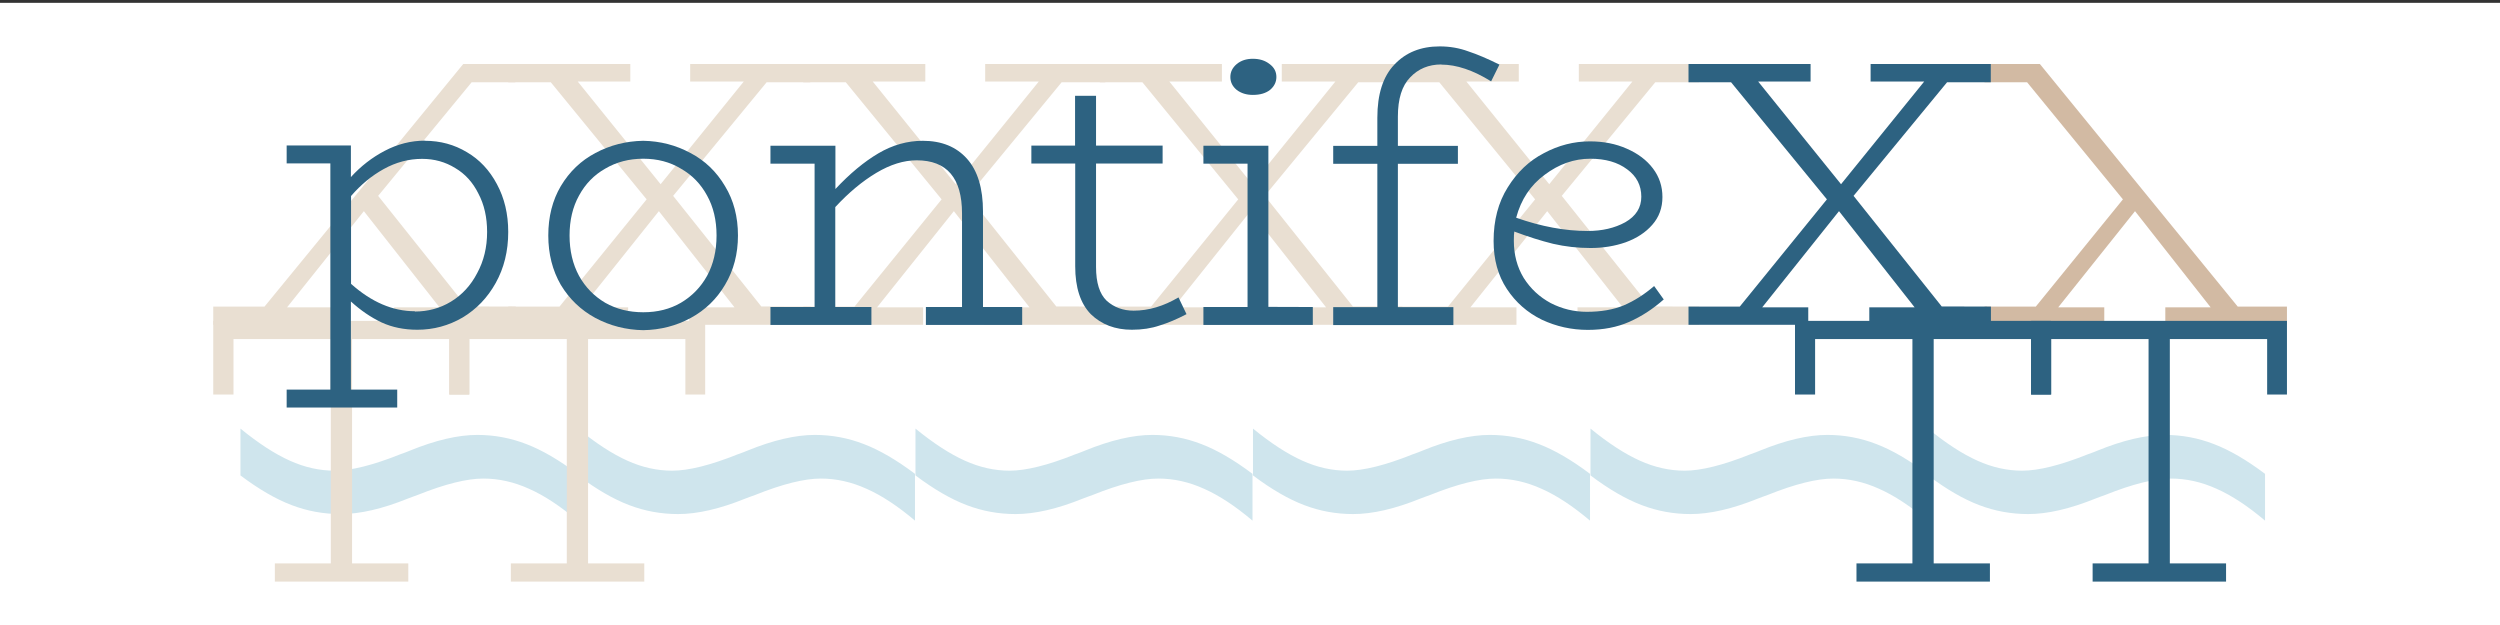 <?xml version="1.0" encoding="UTF-8" standalone="no"?>
<!-- Created with Inkscape (http://www.inkscape.org/) -->

<svg
   xmlns:dc="http://purl.org/dc/elements/1.1/"
   xmlns:cc="http://creativecommons.org/ns#"
   xmlns:rdf="http://www.w3.org/1999/02/22-rdf-syntax-ns#"
   xmlns:svg="http://www.w3.org/2000/svg"
   xmlns="http://www.w3.org/2000/svg"
   xmlns:sodipodi="http://sodipodi.sourceforge.net/DTD/sodipodi-0.dtd"
   xmlns:inkscape="http://www.inkscape.org/namespaces/inkscape"
   width="400"
   height="100"
   viewBox="0 0 105.833 26.458"
   version="1.1"
   id="svg2610"
   inkscape:version="0.92.2 5c3e80d, 2017-08-06"
   sodipodi:docname="pontifeX.svg"
   inkscape:export-filename="/Users/monoidmusician/Documents/pontifeX.png"
   inkscape:export-xdpi="96"
   inkscape:export-ydpi="96">
  <rect x="0" y="0" width="105.833" height="26.458" fill="#333333" stroke="none"/>
  <defs
     id="defs2604" />
  <sodipodi:namedview
     id="base"
     pagecolor="#ffffff"
     bordercolor="#666666"
     borderopacity="1.0"
     inkscape:pageopacity="0.0"
     inkscape:pageshadow="2"
     inkscape:zoom="1.4142136"
     inkscape:cx="212.81966"
     inkscape:cy="95.376246"
     inkscape:document-units="mm"
     inkscape:current-layer="layer1"
     showgrid="false"
     units="px"
     inkscape:snap-midpoints="true"
     inkscape:window-width="1440"
     inkscape:window-height="855"
     inkscape:window-x="0"
     inkscape:window-y="1"
     inkscape:window-maximized="1"
     showguides="true"
     inkscape:guide-bbox="true"
     inkscape:snap-intersection-paths="true"
     inkscape:snap-page="true" />
  <g
     inkscape:label="Layer 1"
     inkscape:groupmode="layer"
     id="layer1"
     transform="translate(0,-270.542)">
    <rect
       transform="matrix(6.167,0,0,6.167,-4.004,-1518.36)"
       style="font-style:normal;font-variant:normal;font-weight:normal;font-stretch:normal;font-size:2.143px;line-height:1.25;font-family:'Gill Sans';-inkscape-font-specification:'Gill Sans';letter-spacing:0px;word-spacing:0px;fill:#ffffff;fill-opacity:1;stroke:none;stroke-width:0.043;opacity:1;stroke-linecap:butt;stroke-linejoin:bevel;stroke-miterlimit:4;stroke-dasharray:none;stroke-opacity:1;paint-order:normal"
       id="rect850"
       width="17.162"
       height="4.291"
       x="0.649"
       y="290.096" />
    <g
       aria-label="~~~~~~"
       transform="scale(-1,1)"
       style="font-style:normal;font-variant:normal;font-weight:normal;font-stretch:normal;font-size:22.792px;line-height:1.25;font-family:sans-serif;-inkscape-font-specification:'Gill Sans';letter-spacing:0px;word-spacing:0px;fill:#cfe5ed;fill-opacity:1;stroke:none;stroke-width:0.07"
       id="text918">
      <path
         d="m -81.619,288.687 v 1.981 q -1.169,0.879 -2.17,1.258 -0.99,0.378 -2.07,0.378 -1.224,0 -2.849,-0.657 -0.122,-0.044 -0.178,-0.067 -0.078,-0.033 -0.245,-0.089 -1.725,-0.69 -2.771,-0.69 -0.979,0 -1.936,0.434 -0.957,0.423 -2.048,1.347 v -1.981 q 1.169,-0.879 2.159,-1.258 1.002,-0.39 2.081,-0.39 1.224,0 2.86,0.668 0.111,0.044 0.167,0.067 0.089,0.033 0.245,0.089 1.725,0.69 2.771,0.69 0.957,0 1.892,-0.423 0.946,-0.423 2.092,-1.358 z"
         style="letter-spacing:-4.809px;fill:#cfe5ed;fill-opacity:1;stroke-width:0.07"
         id="path876" />
      <path
         d="m -67.331,288.687 v 1.981 q -1.169,0.879 -2.17,1.258 -0.99,0.378 -2.07,0.378 -1.224,0 -2.849,-0.657 -0.122,-0.044 -0.178,-0.067 -0.078,-0.033 -0.245,-0.089 -1.725,-0.69 -2.771,-0.69 -0.979,0 -1.936,0.434 -0.957,0.423 -2.048,1.347 v -1.981 q 1.169,-0.879 2.159,-1.258 1.002,-0.39 2.081,-0.39 1.224,0 2.86,0.668 0.111,0.044 0.167,0.067 0.089,0.033 0.245,0.089 1.725,0.69 2.771,0.69 0.957,0 1.892,-0.423 0.946,-0.423 2.092,-1.358 z"
         style="letter-spacing:-4.809px;fill:#cfe5ed;fill-opacity:1;stroke-width:0.07"
         id="path878" />
      <path
         d="m -53.043,288.687 v 1.981 q -1.169,0.879 -2.17,1.258 -0.99,0.378 -2.07,0.378 -1.224,0 -2.849,-0.657 -0.122,-0.044 -0.178,-0.067 -0.078,-0.033 -0.245,-0.089 -1.725,-0.69 -2.771,-0.69 -0.979,0 -1.936,0.434 -0.957,0.423 -2.048,1.347 v -1.981 q 1.169,-0.879 2.159,-1.258 1.002,-0.39 2.081,-0.39 1.224,0 2.86,0.668 0.111,0.044 0.167,0.067 0.089,0.033 0.245,0.089 1.725,0.69 2.771,0.69 0.957,0 1.892,-0.423 0.946,-0.423 2.092,-1.358 z"
         style="letter-spacing:-4.809px;fill:#cfe5ed;fill-opacity:1;stroke-width:0.07"
         id="path880" />
      <path
         d="m -38.755,288.687 v 1.981 q -1.169,0.879 -2.17,1.258 -0.99,0.378 -2.07,0.378 -1.224,0 -2.849,-0.657 -0.122,-0.044 -0.178,-0.067 -0.078,-0.033 -0.245,-0.089 -1.725,-0.69 -2.771,-0.69 -0.979,0 -1.936,0.434 -0.957,0.423 -2.048,1.347 v -1.981 q 1.169,-0.879 2.159,-1.258 1.002,-0.39 2.081,-0.39 1.224,0 2.86,0.668 0.111,0.044 0.167,0.067 0.089,0.033 0.245,0.089 1.725,0.69 2.771,0.69 0.957,0 1.892,-0.423 0.946,-0.423 2.092,-1.358 z"
         style="letter-spacing:-4.809px;fill:#cfe5ed;fill-opacity:1;stroke-width:0.07"
         id="path882" />
      <path
         d="m -24.467,288.687 v 1.981 q -1.169,0.879 -2.17,1.258 -0.99,0.378 -2.07,0.378 -1.224,0 -2.849,-0.657 -0.122,-0.044 -0.178,-0.067 -0.078,-0.033 -0.245,-0.089 -1.725,-0.69 -2.771,-0.69 -0.979,0 -1.936,0.434 -0.957,0.423 -2.048,1.347 v -1.981 q 1.169,-0.879 2.159,-1.258 1.002,-0.39 2.081,-0.39 1.224,0 2.86,0.668 0.111,0.044 0.167,0.067 0.089,0.033 0.245,0.089 1.725,0.69 2.771,0.69 0.957,0 1.892,-0.423 0.946,-0.423 2.092,-1.358 z"
         style="letter-spacing:-4.809px;fill:#cfe5ed;fill-opacity:1;stroke-width:0.07"
         id="path884" />
      <path
         d="m -10.179,288.687 v 1.981 q -1.169,0.879 -2.17,1.258 -0.99,0.378 -2.07,0.378 -1.224,0 -2.849,-0.657 -0.122,-0.044 -0.178,-0.067 -0.078,-0.033 -0.245,-0.089 -1.725,-0.69 -2.771,-0.69 -0.979,0 -1.936,0.434 -0.957,0.423 -2.048,1.347 v -1.981 q 1.169,-0.879 2.159,-1.258 1.002,-0.39 2.081,-0.39 1.224,0 2.86,0.668 0.111,0.044 0.167,0.067 0.089,0.033 0.245,0.089 1.725,0.69 2.771,0.69 0.957,0 1.892,-0.423 0.946,-0.423 2.092,-1.358 z"
         style="letter-spacing:-4.809px;fill:#cfe5ed;fill-opacity:1;stroke-width:0.07"
         id="path886" />
    </g>
    <g
       aria-label="pontifeX TT    TT"
       style="font-style:normal;font-variant:normal;font-weight:normal;font-stretch:normal;font-size:2.143px;line-height:1.25;font-family:'Gill Sans';-inkscape-font-specification:'Gill Sans';letter-spacing:0px;word-spacing:0px;fill:#000000;fill-opacity:1;stroke:none;stroke-width:0.043"
       id="text3157"
       transform="matrix(6.167,0,0,6.167,-4.004,-1518.36)">
      <g
         id="g889"
         style="fill:#e9ddd2;fill-opacity:1;stroke-width:0.043">
        <path
           d="m 16.348,292.181 v 0.125 h -0.835 v -0.12 h 0.311 l -0.519,-0.66 -0.527,0.66 h 0.316 v 0.12 h -0.822 v -0.125 h 0.352 l 0.598,-0.736 -0.658,-0.804 h -0.292 v -0.125 h 0.38 c 0.453,0.555 0.906,1.11 1.358,1.665 z"
           style="font-style:normal;font-variant:normal;font-weight:300;font-stretch:normal;font-size:2.61px;line-height:0;font-family:BioRhyme;-inkscape-font-specification:'BioRhyme Light';letter-spacing:0px;word-spacing:0px;fill:#d2baa3;fill-opacity:1;stroke:none;stroke-width:0.043"
           id="path906"
           inkscape:connector-curvature="0"
           sodipodi:nodetypes="ccccccccccccccccccc" />
        <g
           id="g954"
           style="fill:#e9dfd2;fill-opacity:1">
          <path
             d="m 12.313,292.181 v 0.125 H 11.478 v -0.12 h 0.311 l -0.519,-0.66 -0.527,0.66 h 0.316 v 0.12 h -0.822 v -0.125 h 0.352 l 0.598,-0.736 -0.658,-0.804 h -0.292 v -0.125 h 0.838 v 0.12 h -0.36 l 0.569,0.705 0.571,-0.705 h -0.368 v -0.12 h 0.825 v 0.125 h -0.3 l -0.642,0.78 0.605,0.759 z"
             style="font-style:normal;font-variant:normal;font-weight:300;font-stretch:normal;font-size:2.61px;line-height:0;font-family:BioRhyme;-inkscape-font-specification:'BioRhyme Light';letter-spacing:0px;word-spacing:0px;fill:#e9dfd2;fill-opacity:1;stroke:none;stroke-width:0.043"
             id="path77"
             inkscape:connector-curvature="0" />
          <g
             style="fill:#e9dfd2;fill-opacity:1;stroke-width:0.043"
             transform="translate(0.109)"
             id="g892">
            <path
               d="m 10.167,292.181 v 0.125 H 9.332 v -0.12 h 0.311 l -0.519,-0.66 -0.527,0.66 h 0.316 v 0.12 H 8.09 v -0.125 h 0.352 l 0.598,-0.736 -0.658,-0.804 H 8.09 v -0.125 h 0.838 v 0.12 H 8.567 l 0.569,0.705 0.571,-0.705 h -0.368 v -0.12 h 0.825 v 0.125 H 9.864 l -0.642,0.78 0.605,0.759 z"
               style="font-style:normal;font-variant:normal;font-weight:300;font-stretch:normal;font-size:2.61px;line-height:0;font-family:BioRhyme;-inkscape-font-specification:'BioRhyme Light';letter-spacing:0px;word-spacing:0px;fill:#e9dfd2;fill-opacity:1;stroke:none;stroke-width:0.043"
               id="path885"
               inkscape:connector-curvature="0" />
          </g>
          <g
             style="fill:#e9dfd2;fill-opacity:1;stroke-width:0.043"
             transform="translate(-1.927)"
             id="g896">
            <path
               inkscape:connector-curvature="0"
               id="path894"
               style="font-style:normal;font-variant:normal;font-weight:300;font-stretch:normal;font-size:2.61px;line-height:0;font-family:BioRhyme;-inkscape-font-specification:'BioRhyme Light';letter-spacing:0px;word-spacing:0px;fill:#e9dfd2;fill-opacity:1;stroke:none;stroke-width:0.043"
               d="m 10.167,292.181 v 0.125 H 9.332 v -0.12 h 0.311 l -0.519,-0.66 -0.527,0.66 h 0.316 v 0.12 H 8.09 v -0.125 h 0.352 l 0.598,-0.736 -0.658,-0.804 H 8.09 v -0.125 h 0.838 v 0.12 H 8.567 l 0.569,0.705 0.571,-0.705 h -0.368 v -0.12 h 0.825 v 0.125 H 9.864 l -0.642,0.78 0.605,0.759 z" />
          </g>
          <g
             style="fill:#e9dfd2;fill-opacity:1;stroke-width:0.043"
             id="g900"
             transform="translate(-3.952)">
            <path
               d="m 10.167,292.181 v 0.125 H 9.332 v -0.12 h 0.311 l -0.519,-0.66 -0.527,0.66 h 0.316 v 0.12 H 8.09 v -0.125 h 0.352 l 0.598,-0.736 -0.658,-0.804 H 8.09 v -0.125 h 0.838 v 0.12 H 8.567 l 0.569,0.705 0.571,-0.705 h -0.368 v -0.12 h 0.825 v 0.125 H 9.864 l -0.642,0.78 0.605,0.759 z"
               style="font-style:normal;font-variant:normal;font-weight:300;font-stretch:normal;font-size:2.61px;line-height:0;font-family:BioRhyme;-inkscape-font-specification:'BioRhyme Light';letter-spacing:0px;word-spacing:0px;fill:#e9dfd2;fill-opacity:1;stroke:none;stroke-width:0.043"
               id="path898"
               inkscape:connector-curvature="0" />
          </g>
          <g
             style="fill:#e9dfd2;fill-opacity:1;stroke-width:0.043"
             id="g912"
             transform="translate(-5.977)">
            <path
               sodipodi:nodetypes="ccccccccccccccccccc"
               d="m 10.167,292.181 v 0.125 H 9.332 v -0.12 h 0.311 l -0.519,-0.66 -0.527,0.66 h 0.316 v 0.12 H 8.09 v -0.125 h 0.352 l 1.364,-1.665 h 0.358 v 0.125 H 9.864 l -0.642,0.78 0.605,0.759 z"
               style="font-style:normal;font-variant:normal;font-weight:300;font-stretch:normal;font-size:2.61px;line-height:0;font-family:BioRhyme;-inkscape-font-specification:'BioRhyme Light';letter-spacing:0px;word-spacing:0px;fill:#e9dfd2;fill-opacity:1;stroke:none;stroke-width:0.043"
               id="path910"
               inkscape:connector-curvature="0" />
          </g>
        </g>
      </g>
      <g
         style="fill:#e9dfd2;fill-opacity:1;stroke-width:0.043"
         transform="translate(-0.569,-0.916)"
         id="g61">
        <path
           inkscape:connector-curvature="0"
           id="path34"
           style="font-style:normal;font-variant:normal;font-weight:300;font-stretch:normal;font-size:2.61px;line-height:0;font-family:BioRhyme;-inkscape-font-specification:'BioRhyme Light';fill:#e9dfd2;fill-opacity:1;stroke-width:0.043"
           d="m 4.438,293.195 v 0.506 h -0.136 v -0.381 H 3.635 v 1.54 h 0.386 v 0.125 H 3.105 v -0.125 h 0.384 v -1.54 H 2.821 v 0.381 H 2.682 v -0.506 z" />
        <path
           inkscape:connector-curvature="0"
           id="path36"
           style="font-style:normal;font-variant:normal;font-weight:300;font-stretch:normal;font-size:2.61px;line-height:0;font-family:BioRhyme;-inkscape-font-specification:'BioRhyme Light';fill:#e9dfd2;fill-opacity:1;stroke-width:0.043"
           d="m 6.059,293.195 v 0.506 h -0.136 v -0.381 H 5.255 v 1.54 h 0.386 v 0.125 H 4.725 v -0.125 h 0.384 v -1.54 H 4.441 v 0.381 H 4.303 v -0.506 z" />
      </g>
      <g
         style="fill:#2d6281;fill-opacity:1;stroke-width:0.043"
         transform="translate(3.291,-0.916)"
         id="g65">
        <path
           inkscape:connector-curvature="0"
           id="path38"
           style="font-style:normal;font-variant:normal;font-weight:300;font-stretch:normal;font-size:2.61px;line-height:0;font-family:BioRhyme;-inkscape-font-specification:'BioRhyme Light';fill:#2d6281;fill-opacity:1;stroke-width:0.043"
           d="m 11.436,293.195 v 0.506 h -0.136 v -0.381 h -0.668 v 1.54 h 0.386 v 0.125 h -0.916 v -0.125 h 0.384 v -1.54 H 9.818 v 0.381 H 9.68 v -0.506 z" />
        <path
           inkscape:connector-curvature="0"
           id="path40"
           style="font-style:normal;font-variant:normal;font-weight:300;font-stretch:normal;font-size:2.61px;line-height:0;font-family:BioRhyme;-inkscape-font-specification:'BioRhyme Light';fill:#2d6281;fill-opacity:1;stroke-width:0.043"
           d="m 13.057,293.195 v 0.506 H 12.921 v -0.381 h -0.668 v 1.54 h 0.386 v 0.125 h -0.916 v -0.125 h 0.384 v -1.54 h -0.668 v 0.381 h -0.138 v -0.506 z" />
      </g>
      <g
         id="g51"
         style="fill:#2d6281;fill-opacity:1;stroke-width:0.043">
        <path
           id="path18"
           style="font-style:normal;font-variant:normal;font-weight:300;font-stretch:normal;font-size:2.61px;line-height:0;font-family:BioRhyme;-inkscape-font-specification:'BioRhyme Light';fill:#2d6281;fill-opacity:1;stroke-width:0.043"
           d="m 3.567,291.043 q 0.157,0 0.287,0.078 0.13,0.076 0.206,0.219 0.078,0.144 0.078,0.329 0,0.196 -0.086,0.35 -0.084,0.151 -0.227,0.237 -0.144,0.084 -0.311,0.084 -0.136,0 -0.245,-0.05 -0.11,-0.052 -0.211,-0.144 v 0.605 h 0.318 v 0.123 H 2.617 v -0.123 h 0.3 v -1.553 H 2.617 v -0.123 h 0.441 v 0.217 q 0.102,-0.112 0.232,-0.18 0.133,-0.07 0.277,-0.07 z m -0.07,1.172 q 0.136,0 0.248,-0.068 0.115,-0.07 0.18,-0.196 0.068,-0.125 0.068,-0.282 0,-0.151 -0.06,-0.264 -0.057,-0.115 -0.159,-0.175 -0.102,-0.063 -0.227,-0.063 -0.138,0 -0.264,0.07 -0.123,0.068 -0.224,0.185 v 0.603 q 0.211,0.188 0.438,0.188 z"
           inkscape:connector-curvature="0" />
        <path
           id="path20"
           style="font-style:normal;font-variant:normal;font-weight:300;font-stretch:normal;font-size:2.61px;line-height:0;font-family:BioRhyme;-inkscape-font-specification:'BioRhyme Light';fill:#2d6281;fill-opacity:1;stroke-width:0.043"
           d="m 5.065,292.343 q -0.177,-0.003 -0.329,-0.084 -0.149,-0.081 -0.237,-0.227 -0.086,-0.149 -0.086,-0.339 0,-0.193 0.086,-0.339 0.089,-0.149 0.237,-0.227 0.151,-0.081 0.329,-0.084 0.175,0.003 0.324,0.084 0.149,0.078 0.237,0.227 0.089,0.146 0.089,0.339 0,0.19 -0.089,0.339 -0.086,0.146 -0.235,0.227 -0.149,0.081 -0.326,0.084 z m 0,-0.123 q 0.146,0 0.258,-0.065 0.115,-0.068 0.18,-0.185 0.065,-0.12 0.065,-0.277 0,-0.157 -0.065,-0.274 -0.065,-0.12 -0.18,-0.185 -0.112,-0.068 -0.258,-0.068 -0.146,0 -0.261,0.068 -0.115,0.065 -0.18,0.185 -0.065,0.117 -0.065,0.274 0,0.157 0.065,0.277 0.065,0.117 0.18,0.185 0.115,0.065 0.261,0.065 z"
           inkscape:connector-curvature="0" />
        <path
           id="path22"
           style="font-style:normal;font-variant:normal;font-weight:300;font-stretch:normal;font-size:2.61px;line-height:0;font-family:BioRhyme;-inkscape-font-specification:'BioRhyme Light';fill:#2d6281;fill-opacity:1;stroke-width:0.043"
           d="m 7.666,292.184 v 0.123 H 7.005 v -0.123 h 0.248 v -0.642 q 0,-0.365 -0.311,-0.365 -0.133,0 -0.277,0.086 -0.144,0.086 -0.282,0.235 v 0.686 h 0.248 v 0.123 H 5.938 v -0.123 h 0.303 v -0.984 H 5.938 v -0.123 h 0.446 v 0.297 q 0.149,-0.159 0.295,-0.245 0.146,-0.086 0.305,-0.086 0.193,0 0.303,0.123 0.11,0.123 0.11,0.363 v 0.655 z"
           inkscape:connector-curvature="0" />
        <path
           id="path24"
           style="font-style:normal;font-variant:normal;font-weight:300;font-stretch:normal;font-size:2.61px;line-height:0;font-family:BioRhyme;-inkscape-font-specification:'BioRhyme Light';fill:#2d6281;fill-opacity:1;stroke-width:0.043"
           d="m 8.794,292.233 q -0.099,0.052 -0.185,0.078 -0.084,0.029 -0.19,0.029 -0.172,0 -0.282,-0.107 -0.107,-0.11 -0.107,-0.329 v -0.705 H 7.729 v -0.123 h 0.3 v -0.342 h 0.144 v 0.342 h 0.457 v 0.123 H 8.173 v 0.71 q 0,0.162 0.073,0.232 0.076,0.068 0.185,0.068 0.154,0 0.308,-0.091 z"
           inkscape:connector-curvature="0" />
        <path
           id="path26"
           style="font-style:normal;font-variant:normal;font-weight:300;font-stretch:normal;font-size:2.61px;line-height:0;font-family:BioRhyme;-inkscape-font-specification:'BioRhyme Light';fill:#2d6281;fill-opacity:1;stroke-width:0.043"
           d="m 9.249,290.728 q -0.065,0 -0.11,-0.034 -0.044,-0.036 -0.044,-0.089 0,-0.052 0.044,-0.089 0.044,-0.036 0.11,-0.036 0.07,0 0.115,0.036 0.047,0.034 0.047,0.089 0,0.052 -0.044,0.089 -0.044,0.034 -0.117,0.034 z m 0.412,1.456 v 0.123 H 8.91 v -0.123 h 0.303 v -0.984 H 8.91 v -0.123 h 0.446 v 1.106 z"
           inkscape:connector-curvature="0" />
        <path
           id="path28"
           style="font-style:normal;font-variant:normal;font-weight:300;font-stretch:normal;font-size:2.61px;line-height:0;font-family:BioRhyme;-inkscape-font-specification:'BioRhyme Light';fill:#2d6281;fill-opacity:1;stroke-width:0.043"
           d="m 10.543,290.519 q -0.13,0 -0.214,0.089 -0.084,0.086 -0.084,0.269 v 0.201 h 0.412 v 0.123 h -0.412 v 0.984 h 0.381 v 0.123 H 9.801 v -0.123 h 0.303 v -0.984 H 9.801 v -0.123 h 0.303 v -0.193 q 0,-0.243 0.117,-0.365 0.117,-0.125 0.311,-0.125 0.104,0 0.196,0.034 0.094,0.031 0.214,0.091 l -0.057,0.115 q -0.185,-0.115 -0.342,-0.115 z"
           inkscape:connector-curvature="0" />
        <path
           id="path30"
           style="font-style:normal;font-variant:normal;font-weight:300;font-stretch:normal;font-size:2.61px;line-height:0;font-family:BioRhyme;-inkscape-font-specification:'BioRhyme Light';fill:#2d6281;fill-opacity:1;stroke-width:0.043"
           d="m 12.07,292.132 q -0.112,0.099 -0.237,0.154 -0.125,0.055 -0.284,0.055 -0.167,0 -0.316,-0.07 -0.149,-0.073 -0.24,-0.211 -0.091,-0.138 -0.091,-0.329 0,-0.214 0.097,-0.368 0.097,-0.157 0.248,-0.235 0.151,-0.081 0.316,-0.081 0.141,0 0.253,0.05 0.115,0.05 0.18,0.136 0.065,0.086 0.065,0.196 0,0.112 -0.07,0.191 -0.068,0.078 -0.183,0.12 -0.112,0.039 -0.24,0.039 -0.133,0 -0.258,-0.029 -0.125,-0.031 -0.266,-0.084 -0.003,0.021 -0.003,0.063 0,0.144 0.068,0.256 0.07,0.11 0.185,0.172 0.117,0.06 0.248,0.06 0.146,0 0.253,-0.044 0.11,-0.047 0.209,-0.133 z m -0.504,-0.966 q -0.167,0 -0.313,0.11 -0.146,0.107 -0.196,0.295 0.258,0.091 0.491,0.091 0.149,0 0.258,-0.06 0.11,-0.063 0.11,-0.175 0,-0.117 -0.097,-0.188 -0.097,-0.073 -0.253,-0.073 z"
           inkscape:connector-curvature="0" />
        <path
           id="path32"
           style="font-style:normal;font-variant:normal;font-weight:300;font-stretch:normal;font-size:2.61px;line-height:0;font-family:BioRhyme;-inkscape-font-specification:'BioRhyme Light';fill:#2d6281;fill-opacity:1;stroke-width:0.043"
           d="m 14.316,292.181 v 0.125 h -0.835 v -0.12 h 0.311 l -0.519,-0.66 -0.527,0.66 h 0.316 v 0.12 h -0.822 v -0.125 h 0.352 l 0.598,-0.736 -0.658,-0.804 h -0.292 v -0.125 h 0.838 v 0.12 h -0.36 l 0.569,0.705 0.571,-0.705 h -0.368 v -0.12 h 0.825 v 0.125 h -0.3 l -0.642,0.78 0.605,0.759 z"
           inkscape:connector-curvature="0" />
      </g>
    </g>
  </g>
</svg>
